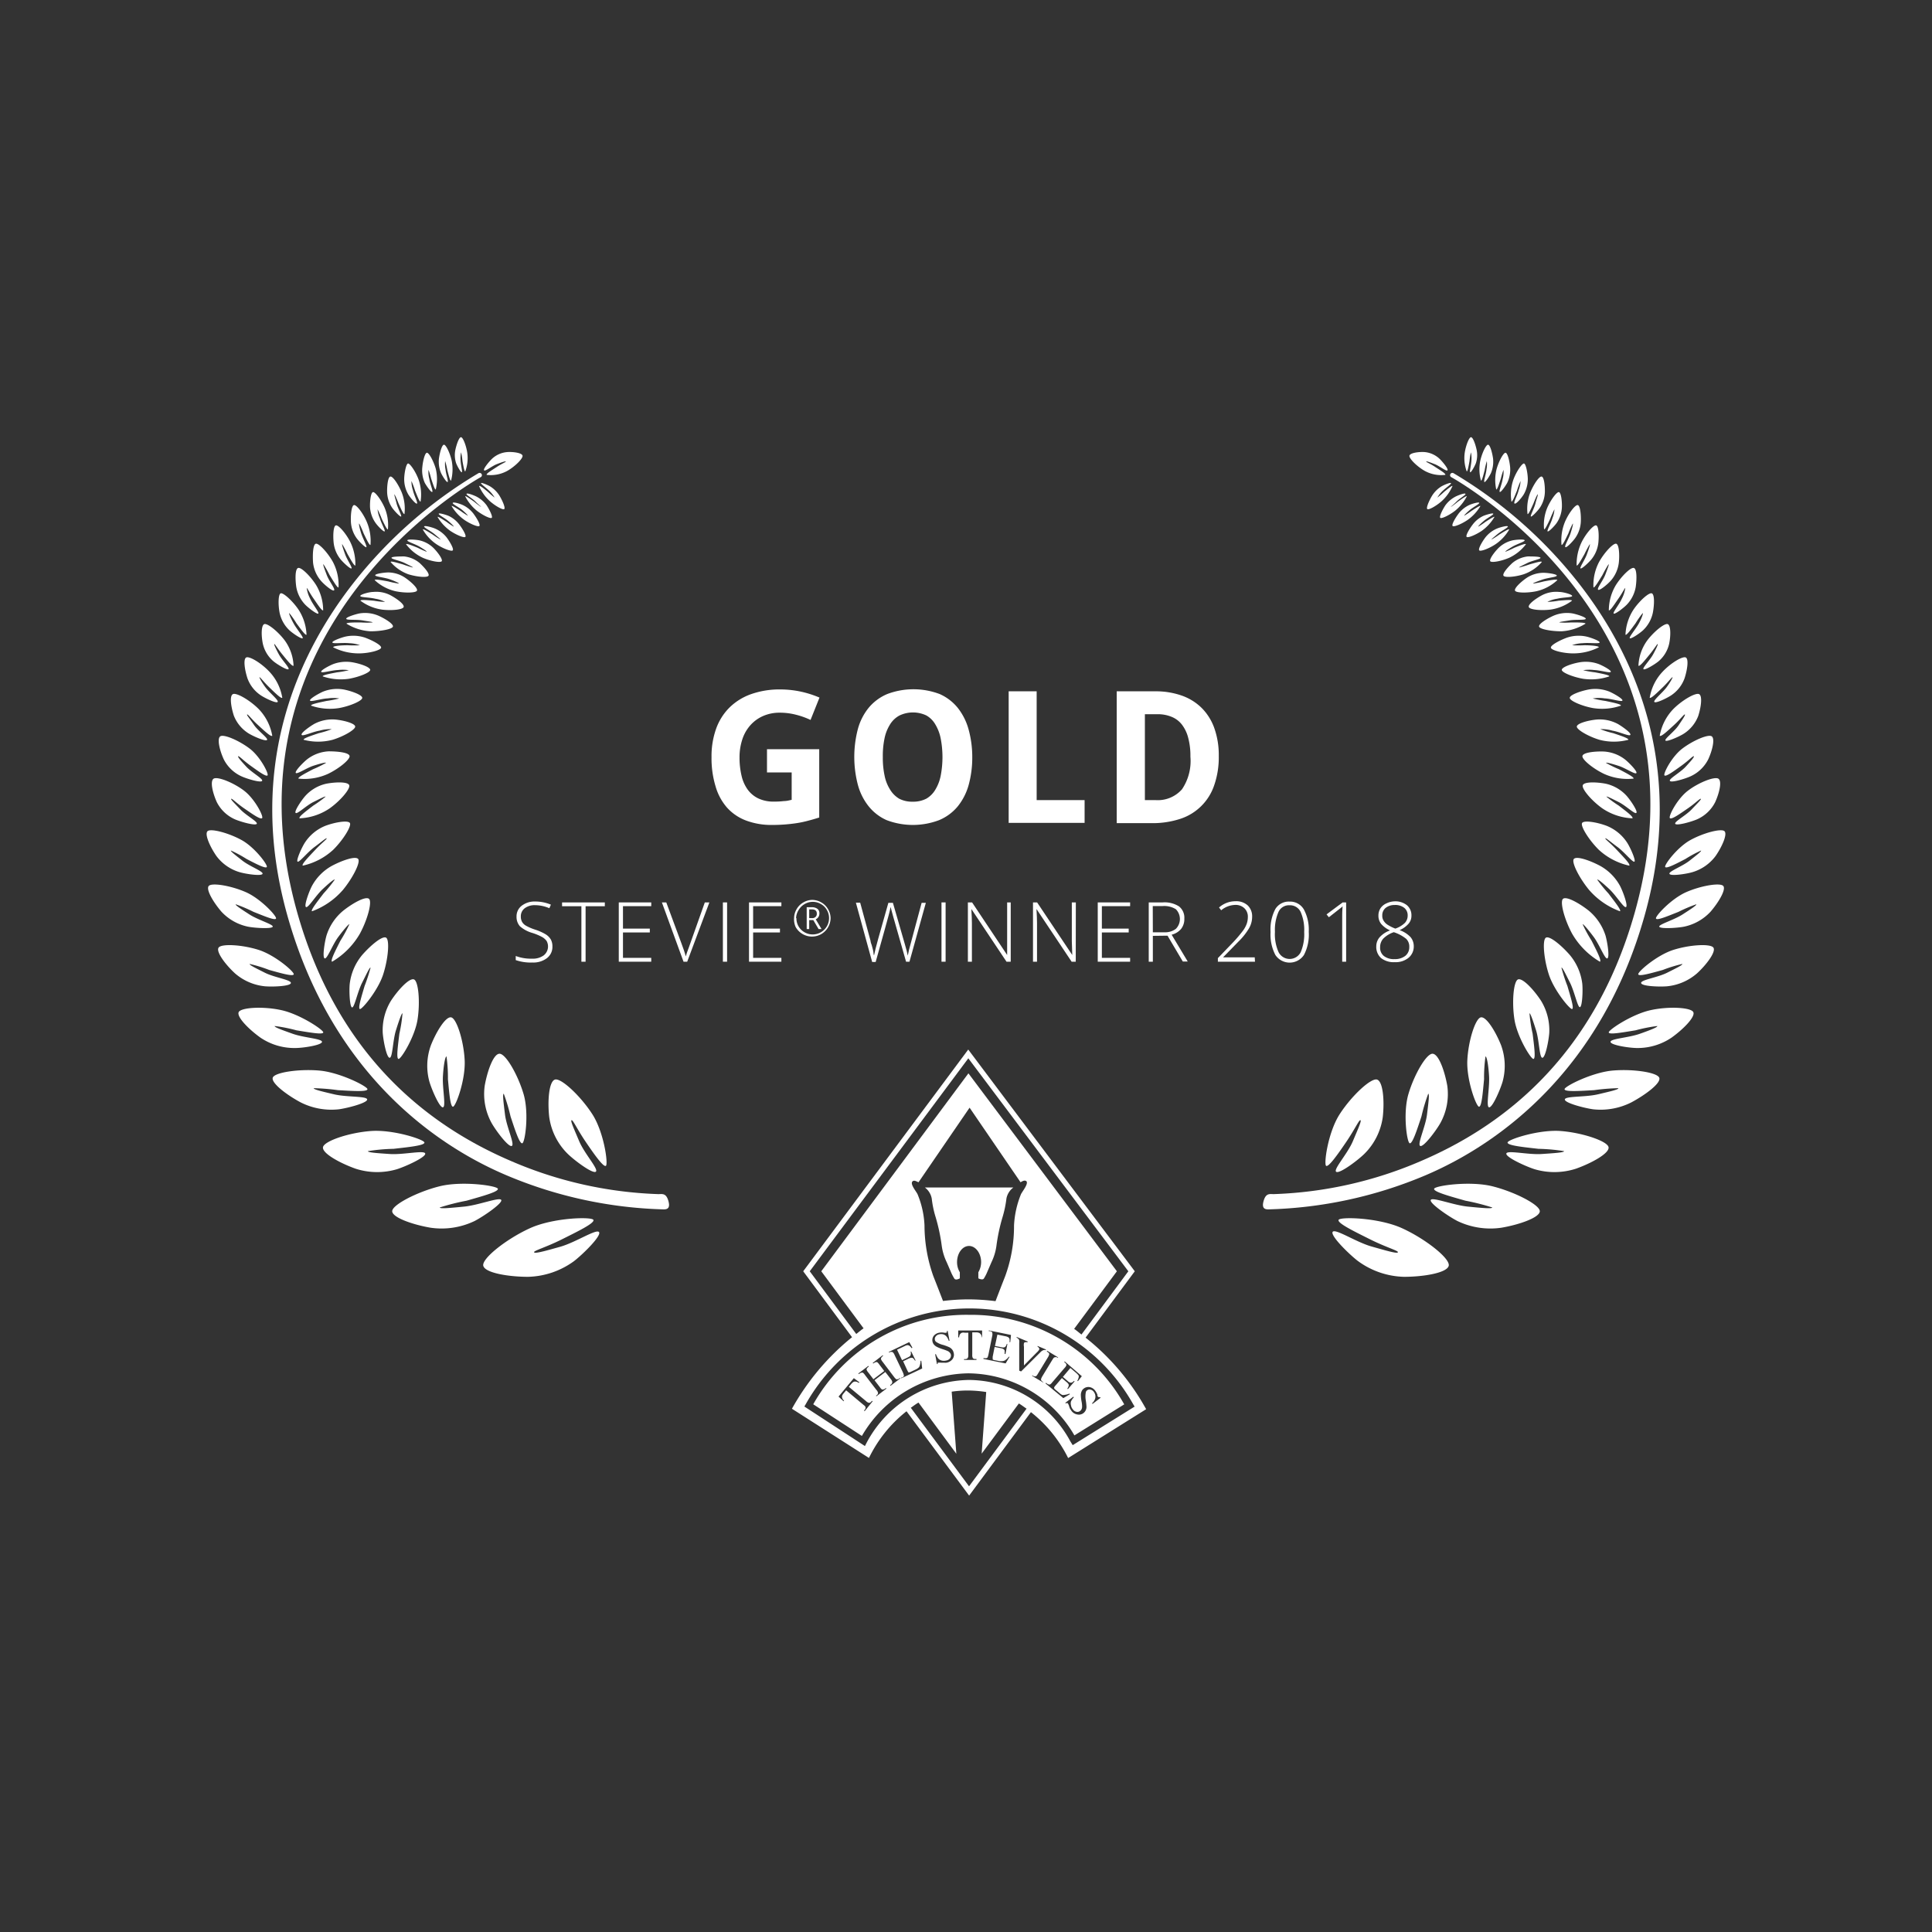 <?xml version="1.0" encoding="UTF-8"?> <svg xmlns="http://www.w3.org/2000/svg" id="stevie-winner-2018" viewBox="0 0 216 216"><rect x="0" y="0" width="216" height="216" fill="#333333" stroke="none"/><defs><style> .cls-1 { fill: #fff; } </style></defs><g><g><path class="cls-1" d="M85.75,83.76h5.84V91.4c-.39.12-.78.24-1.18.34a11.1,11.1,0,0,1-1.23.27c-.43.07-.87.12-1.34.16s-1,.06-1.49.06a8.07,8.07,0,0,1-2.93-.49,5.43,5.43,0,0,1-2.14-1.45A6.2,6.2,0,0,1,80,87.91a10.77,10.77,0,0,1-.45-3.27,9.1,9.1,0,0,1,.5-3.13,6.38,6.38,0,0,1,1.49-2.39,6.55,6.55,0,0,1,2.42-1.51,9.54,9.54,0,0,1,3.29-.53,11.12,11.12,0,0,1,2.31.25,11.58,11.58,0,0,1,2.06.66l-1,2.5A8.78,8.78,0,0,0,89,79.91a7.18,7.18,0,0,0-1.81-.23,4.56,4.56,0,0,0-1.85.36,4.1,4.1,0,0,0-1.41,1A4.41,4.41,0,0,0,83,82.64a6.36,6.36,0,0,0-.32,2.06,8.72,8.72,0,0,0,.22,2,4.27,4.27,0,0,0,.68,1.56,3.17,3.17,0,0,0,1.19,1,3.93,3.93,0,0,0,1.75.36,9,9,0,0,0,1.13-.06c.3,0,.59-.08.86-.14V86.36H85.75Z"></path><path class="cls-1" d="M108.7,84.64a11.6,11.6,0,0,1-.4,3.11,6.64,6.64,0,0,1-1.22,2.4A5.4,5.4,0,0,1,105,91.69a8.27,8.27,0,0,1-5.88,0,5.37,5.37,0,0,1-2-1.54,6.59,6.59,0,0,1-1.21-2.41,12.33,12.33,0,0,1,0-6.23,6.45,6.45,0,0,1,1.21-2.38,5.46,5.46,0,0,1,2.06-1.53,8.3,8.3,0,0,1,5.89,0,5.42,5.42,0,0,1,2,1.53,6.74,6.74,0,0,1,1.21,2.39A11.57,11.57,0,0,1,108.7,84.64Zm-10,0a9.51,9.51,0,0,0,.2,2.09,4.59,4.59,0,0,0,.62,1.56,3,3,0,0,0,1,1,3.12,3.12,0,0,0,1.51.34,3.21,3.21,0,0,0,1.54-.34,2.82,2.82,0,0,0,1-1,4.79,4.79,0,0,0,.6-1.56,11,11,0,0,0,0-4.17,4.85,4.85,0,0,0-.6-1.57,2.71,2.71,0,0,0-1-1,3.5,3.5,0,0,0-3,0,2.76,2.76,0,0,0-1.06,1,4.65,4.65,0,0,0-.62,1.57A9.48,9.48,0,0,0,98.7,84.64Z"></path><path class="cls-1" d="M112.77,92V77.29h3.13V89.45h5.36V92Z"></path><path class="cls-1" d="M136.26,84.52a9.52,9.52,0,0,1-.51,3.27,5.93,5.93,0,0,1-3.83,3.77,10,10,0,0,1-3.18.47h-3.89V77.29h4.32a8.7,8.7,0,0,1,2.93.47,6,6,0,0,1,2.23,1.37,6.07,6.07,0,0,1,1.43,2.27A9,9,0,0,1,136.26,84.52Zm-3.17.08a7.8,7.8,0,0,0-.25-2.12,4.08,4.08,0,0,0-.71-1.48,2.77,2.77,0,0,0-1.15-.86,4,4,0,0,0-1.56-.29H128v9.6h1.15a3.6,3.6,0,0,0,3-1.21A5.65,5.65,0,0,0,133.09,84.6Z"></path><path class="cls-1" d="M61.76,105.81a1.57,1.57,0,0,1-.61,1.31,2.5,2.5,0,0,1-1.62.49,5.1,5.1,0,0,1-1.87-.27v-.46a4.79,4.79,0,0,0,1.83.3,2.05,2.05,0,0,0,1.3-.37,1.27,1.27,0,0,0,.32-1.61,1.58,1.58,0,0,0-.52-.45,6.38,6.38,0,0,0-1.05-.44,3.6,3.6,0,0,1-1.41-.75,1.57,1.57,0,0,1-.38-1.09,1.48,1.48,0,0,1,.58-1.21,2.34,2.34,0,0,1,1.5-.47,4.53,4.53,0,0,1,1.76.35l-.17.4a4.09,4.09,0,0,0-1.58-.34,1.83,1.83,0,0,0-1.17.34,1.11,1.11,0,0,0-.44.92,1.22,1.22,0,0,0,.14.61,1.16,1.16,0,0,0,.43.42,5.44,5.44,0,0,0,1.05.45,5.69,5.69,0,0,1,1.16.52,1.72,1.72,0,0,1,.57.57A1.58,1.58,0,0,1,61.76,105.81Z"></path><path class="cls-1" d="M65.47,107.52H65v-6.2H62.84v-.43h4.78v.43H65.47Z"></path><path class="cls-1" d="M72.81,107.52H69.18v-6.63h3.63v.42H69.65v2.51h3v.43h-3v2.84h3.16Z"></path><path class="cls-1" d="M78.8,100.89h.51l-2.48,6.63h-.41L74,100.89h.49l1.67,4.51q.38,1,.51,1.53c.06-.22.18-.58.36-1.05Z"></path><path class="cls-1" d="M80.82,107.52v-6.63h.47v6.63Z"></path><path class="cls-1" d="M87.36,107.52H83.74v-6.63h3.62v.42H84.2v2.51h3v.43h-3v2.84h3.16Z"></path><path class="cls-1" d="M88.78,102.65a2,2,0,0,1,.28-1,2,2,0,0,1,.76-.76,2,2,0,0,1,1-.28,2.07,2.07,0,0,1,1,.28,2,2,0,0,1,.76.76,2,2,0,0,1,.28,1,2.06,2.06,0,0,1-.27,1,2.13,2.13,0,0,1-.75.77,2.1,2.1,0,0,1-1.07.29,2.1,2.1,0,0,1-1.81-1.06A2.06,2.06,0,0,1,88.78,102.65Zm.26,0a1.78,1.78,0,0,0,.91,1.58,1.83,1.83,0,0,0,2.74-1.58,1.78,1.78,0,0,0-.24-.9,1.7,1.7,0,0,0-.66-.67,1.79,1.79,0,0,0-1.84,0,1.87,1.87,0,0,0-.67.67A1.85,1.85,0,0,0,89,102.65Zm2.57-.52a.71.71,0,0,1-.11.39.7.7,0,0,1-.3.26l.65,1.09h-.33l-.59-1h-.46v1h-.28v-2.44h.58a1,1,0,0,1,.62.18A.61.61,0,0,1,91.61,102.13Zm-1.14.52h.31a.53.53,0,0,0,.39-.13.45.45,0,0,0,.15-.37c0-.32-.18-.48-.55-.48h-.3Z"></path><path class="cls-1" d="M101.68,107.52h-.38l-1.46-5.12c-.12-.42-.21-.76-.27-1q-.07.39-.21.9c-.09.35-.57,2.09-1.46,5.25h-.39l-1.82-6.63h.48l1.16,4.27c0,.17.09.33.13.48s.07.28.11.41.06.25.08.37,0,.24.07.36c.08-.41.23-1,.47-1.87l1.13-4h.51l1.33,4.61q.24.81.33,1.29.06-.33.15-.69c.07-.25.53-2,1.4-5.21h.47Z"></path><path class="cls-1" d="M105.26,107.52v-6.63h.46v6.63Z"></path><path class="cls-1" d="M113,107.52h-.47l-3.93-5.89h0q.06,1.05.06,1.59v4.3h-.45v-6.63h.47l3.92,5.88h0c0-.55,0-1.07,0-1.56v-4.32H113Z"></path><path class="cls-1" d="M120.27,107.52h-.46l-3.93-5.89h0q.06,1.05.06,1.59v4.3h-.45v-6.63h.46l3.93,5.88h0c0-.55-.05-1.07-.05-1.56v-4.32h.45Z"></path><path class="cls-1" d="M126.35,107.52h-3.62v-6.63h3.62v.42h-3.16v2.51h3v.43h-3v2.84h3.16Z"></path><path class="cls-1" d="M128.89,104.63v2.89h-.46v-6.63H130a3,3,0,0,1,1.82.45,1.61,1.61,0,0,1,.59,1.37,1.77,1.77,0,0,1-.35,1.13,2,2,0,0,1-1.07.66l1.8,3h-.55l-1.71-2.89Zm0-.4h1.27a2,2,0,0,0,1.3-.38,1.56,1.56,0,0,0,0-2.2,2.46,2.46,0,0,0-1.48-.35h-1.1Z"></path><path class="cls-1" d="M140.31,107.52h-4.15v-.4l1.77-1.84a15.27,15.27,0,0,0,1-1.18,3.11,3.11,0,0,0,.44-.78,2.29,2.29,0,0,0,.14-.78,1.28,1.28,0,0,0-.39-1,1.4,1.4,0,0,0-1-.37,2.55,2.55,0,0,0-1.59.6l-.24-.31a2.75,2.75,0,0,1,1.84-.7,1.9,1.9,0,0,1,1.36.46,1.68,1.68,0,0,1,.5,1.28,2.55,2.55,0,0,1-.34,1.27,7.23,7.23,0,0,1-1.21,1.52l-1.7,1.74v0h3.54Z"></path><path class="cls-1" d="M146.32,104.18a4.88,4.88,0,0,1-.54,2.59,1.92,1.92,0,0,1-3.19,0,4.94,4.94,0,0,1-.54-2.57,4.89,4.89,0,0,1,.53-2.56,1.75,1.75,0,0,1,1.59-.84,1.78,1.78,0,0,1,1.6.87A4.8,4.8,0,0,1,146.32,104.18Zm-3.78,0a4.9,4.9,0,0,0,.41,2.28,1.39,1.39,0,0,0,2.47,0,5.12,5.12,0,0,0,.39-2.26,5,5,0,0,0-.39-2.23,1.31,1.31,0,0,0-1.25-.76,1.28,1.28,0,0,0-1.24.76A5,5,0,0,0,142.54,104.18Z"></path><path class="cls-1" d="M150.5,107.52h-.44v-4.83c0-.44,0-.9.05-1.37a.86.86,0,0,1-.14.13l-1.4,1.1-.26-.32,1.8-1.34h.39Z"></path><path class="cls-1" d="M155.93,100.77a2.09,2.09,0,0,1,1.36.43,1.46,1.46,0,0,1,.51,1.17,1.34,1.34,0,0,1-.32.9,2.8,2.8,0,0,1-1,.72,3.13,3.13,0,0,1,1.22.78,1.57,1.57,0,0,1,.36,1,1.63,1.63,0,0,1-.58,1.31,2.26,2.26,0,0,1-1.54.49,2.28,2.28,0,0,1-1.54-.46,1.68,1.68,0,0,1-.53-1.33,1.54,1.54,0,0,1,.38-1,2.89,2.89,0,0,1,1.16-.76,2.87,2.87,0,0,1-1-.73,1.45,1.45,0,0,1-.3-.92,1.48,1.48,0,0,1,.24-.84A1.55,1.55,0,0,1,155,101,2.29,2.29,0,0,1,155.93,100.77Zm-1.63,5.12a1.17,1.17,0,0,0,.43,1,1.8,1.8,0,0,0,1.18.34,1.87,1.87,0,0,0,1.2-.36,1.23,1.23,0,0,0,.45-1,1.21,1.21,0,0,0-.35-.91,4.37,4.37,0,0,0-1.38-.74,3,3,0,0,0-1.18.72A1.4,1.4,0,0,0,154.3,105.89Zm1.62-4.71a1.59,1.59,0,0,0-1,.32,1.06,1.06,0,0,0-.38.86,1,1,0,0,0,.14.56,1.41,1.41,0,0,0,.41.44,4.93,4.93,0,0,0,.91.46,2.93,2.93,0,0,0,1.06-.63,1.2,1.2,0,0,0,.32-.83,1.07,1.07,0,0,0-.38-.86A1.62,1.62,0,0,0,155.92,101.18Z"></path></g><g><path class="cls-1" d="M141.81,135.21c-.37,0-.8-.08-.52-1s.77-.67,1.22-.71a45.22,45.22,0,0,0,16.25-3.65c8.38-3.57,19.23-10.94,24-27.8,9.11-32.27-20.2-48.53-20.5-48.7a.25.25,0,0,1-.11-.34.26.26,0,0,1,.35-.11,50.51,50.51,0,0,1,14,12.3c5.87,7.5,12.17,20.16,7.35,37.23s-16.05,25.4-24.55,29A48.29,48.29,0,0,1,141.81,135.21Z"></path><path class="cls-1" d="M156.29,140c.06-.17-1.33-.55-3.09-1.43s-3.73-1.83-3.54-2.19,4.47-.26,7.1.94,5.39,3.39,5.21,4.19-2.81,1.24-5,1.24a9.08,9.08,0,0,1-5.17-1.78c-1-.77-3.07-2.81-2.81-3.24s2.61,1.14,4.35,1.63S156.22,140.19,156.29,140Z"></path><path class="cls-1" d="M166.84,135a24.87,24.87,0,0,0-3-.76c-1.71-.49-3.62-1-3.5-1.34s4-.9,6.52-.27,5.33,2.09,5.29,2.8-2.34,1.5-4.29,1.83a8.52,8.52,0,0,1-4.9-.74c-1-.51-3.17-2-3-2.36s2.52.58,4.15.74S166.81,135.16,166.84,135Z"></path><path class="cls-1" d="M174.87,128.7a20.75,20.75,0,0,0-2.87-.26c-1.66-.19-3.5-.37-3.45-.71s3.51-1.47,5.95-1.28,5.25,1.14,5.34,1.82-1.9,1.77-3.64,2.39a7.83,7.83,0,0,1-4.63.06c-1-.32-3.24-1.34-3.16-1.75s2.42.15,3.94.05S174.87,128.85,174.87,128.7Z"></path><path class="cls-1" d="M180.93,121.66a24.11,24.11,0,0,0-2.71.22c-1.57.09-3.31.21-3.3-.11s3.08-1.88,5.38-2.08,5,.21,5.21.81-1.55,1.9-3.09,2.73a7.62,7.62,0,0,1-4.31.79c-1-.14-3.19-.71-3.16-1.1s2.27-.24,3.68-.57S181,121.8,180.93,121.66Z"></path><path class="cls-1" d="M185.29,114.71a17.44,17.44,0,0,0-2.43.48c-1.42.23-3,.52-3,.23s2.56-2,4.62-2.47,4.62-.32,4.84.22-1.15,1.92-2.44,2.84a6.77,6.77,0,0,1-3.82,1.16c-.93,0-3-.33-3-.69s2-.45,3.27-.9S185.33,114.84,185.29,114.71Z"></path><path class="cls-1" d="M188.09,107.77a15.6,15.6,0,0,0-2.18.67c-1.27.35-2.67.76-2.75.49s2.07-2.14,3.92-2.73,4.21-.72,4.49-.24-.79,1.9-1.85,2.87a6,6,0,0,1-3.36,1.44c-.85.07-2.81,0-2.88-.36s1.81-.61,2.89-1.15S188.14,107.88,188.09,107.77Z"></path><path class="cls-1" d="M189.65,101.1a16.27,16.27,0,0,0-2,.85c-1.15.45-2.41,1-2.51.74s1.71-2.21,3.36-2.94,3.85-1.1,4.17-.69-.55,1.85-1.43,2.87a5.6,5.6,0,0,1-3,1.68c-.79.15-2.62.25-2.73,0s1.63-.75,2.58-1.36S189.71,101.2,189.65,101.1Z"></path><path class="cls-1" d="M190.18,95.09a14,14,0,0,0-1.74.94c-1,.52-2.14,1.12-2.27.9s1.34-2.19,2.8-3,3.48-1.34,3.83-1-.29,1.76-1,2.78a5,5,0,0,1-2.59,1.8c-.72.21-2.43.46-2.56.19s1.43-.83,2.25-1.48S190.24,95.18,190.18,95.09Z"></path><path class="cls-1" d="M190.15,89.31c-.08-.07-.59.48-1.45,1.07s-1.8,1.27-2,1.09.8-2.14,2-3.06,3-1.63,3.42-1.35.1,1.61-.36,2.62a4.14,4.14,0,0,1-2.07,1.94c-.64.27-2.21.71-2.39.49s1.18-.93,1.82-1.61S190.23,89.38,190.15,89.31Z"></path><path class="cls-1" d="M189.37,84.55c-.08-.07-.57.47-1.39,1.06s-1.73,1.26-1.89,1.08.8-2.09,2-3,2.89-1.63,3.28-1.37.07,1.58-.38,2.56a4.14,4.14,0,0,1-2,1.92c-.62.28-2.12.73-2.29.51s1.14-.92,1.76-1.59S189.45,84.62,189.37,84.55Z"></path><path class="cls-1" d="M188.37,79.88c-.08-.06-.48.51-1.18,1.15s-1.47,1.38-1.63,1.23a5.73,5.73,0,0,1,1.53-3c1-1,2.5-1.86,2.88-1.65s.21,1.47-.11,2.45a4.1,4.1,0,0,1-1.66,2c-.54.33-1.87.91-2,.73s1-1,1.46-1.69S188.45,79.94,188.37,79.88Z"></path><path class="cls-1" d="M187,75.72c-.07-.06-.44.48-1.08,1.1s-1.35,1.32-1.48,1.19a5.55,5.55,0,0,1,1.42-2.89c.93-1,2.28-1.8,2.62-1.61s.16,1.39-.14,2.31a3.87,3.87,0,0,1-1.53,1.94c-.49.32-1.7.9-1.85.72s.88-1,1.34-1.61S187,75.77,187,75.72Z"></path><path class="cls-1" d="M185.33,72c-.07,0-.35.5-.89,1.16s-1.11,1.38-1.26,1.27a5.17,5.17,0,0,1,1-2.85c.76-1,1.94-1.94,2.28-1.8s.34,1.27.16,2.16a3.61,3.61,0,0,1-1.2,2c-.43.35-1.5,1-1.67.88s.71-1,1.07-1.66S185.4,72,185.33,72Z"></path><path class="cls-1" d="M183.66,68.54a10,10,0,0,0-.8,1.14c-.48.65-1,1.38-1.13,1.28a5.54,5.54,0,0,1,.9-2.81c.68-1,1.74-1.94,2.05-1.81s.28,1.23.12,2.11a3.76,3.76,0,0,1-1.09,2c-.38.36-1.34,1-1.49.91s.64-1,1-1.65S183.72,68.57,183.66,68.54Z"></path><path class="cls-1" d="M181.71,65.74c-.07,0-.3.51-.76,1.17s-.94,1.42-1.08,1.32a5.51,5.51,0,0,1,.8-2.84c.64-1,1.66-2,2-1.89s.33,1.22.21,2.1a3.8,3.8,0,0,1-1,2c-.36.37-1.3,1.09-1.46,1s.61-1,.91-1.68A3.69,3.69,0,0,0,181.71,65.74Z"></path><path class="cls-1" d="M179.84,63.08a13,13,0,0,0-.69,1.22c-.43.69-.88,1.46-1,1.37a5.52,5.52,0,0,1,.65-2.88c.6-1.06,1.57-2.08,1.89-2s.39,1.2.3,2.09a3.73,3.73,0,0,1-.91,2.05c-.35.39-1.25,1.15-1.41,1s.55-1,.82-1.72S179.91,63.12,179.84,63.08Z"></path><path class="cls-1" d="M177.74,60.84a12.69,12.69,0,0,0-.6,1.12c-.36.63-.75,1.34-.87,1.26a5.63,5.63,0,0,1,.58-2.65c.51-1,1.34-1.92,1.61-1.83s.32,1.1.24,1.92a3.57,3.57,0,0,1-.79,1.89c-.3.36-1.06,1.07-1.2,1s.48-.95.71-1.59S177.8,60.87,177.74,60.84Z"></path><path class="cls-1" d="M175.84,58.53a10,10,0,0,0-.5,1.12c-.31.63-.64,1.34-.76,1.27a5.46,5.46,0,0,1,.39-2.59c.43-1,1.17-1.93,1.43-1.86s.37,1,.34,1.83a3.45,3.45,0,0,1-.64,1.87c-.26.36-.95,1.1-1.09,1s.41-1,.59-1.58S175.9,58.56,175.84,58.53Z"></path><path class="cls-1" d="M173.79,56.94a10.48,10.48,0,0,0-.47,1.05c-.28.59-.59,1.25-.69,1.18a5,5,0,0,1,.36-2.41c.4-.91,1.08-1.81,1.31-1.74s.35,1,.32,1.71a3.39,3.39,0,0,1-.59,1.75c-.24.34-.88,1-1,.93s.37-.89.53-1.47A3.23,3.23,0,0,0,173.79,56.94Z"></path><path class="cls-1" d="M171.89,55.27a9.57,9.57,0,0,0-.44,1c-.27.6-.56,1.27-.67,1.2a5,5,0,0,1,.31-2.42c.38-.91,1-1.83,1.27-1.77s.37,1,.36,1.7a3.34,3.34,0,0,1-.55,1.77c-.23.34-.85,1-1,1s.35-.89.5-1.49S172,55.29,171.89,55.27Z"></path><path class="cls-1" d="M170,53.78a8.32,8.32,0,0,0-.4,1.07c-.25.61-.51,1.29-.62,1.23a5.1,5.1,0,0,1,.21-2.43c.33-.93,1-1.88,1.2-1.83s.4,1,.42,1.69a3.39,3.39,0,0,1-.47,1.79c-.22.35-.81,1.07-1,1s.32-.91.45-1.51A3.18,3.18,0,0,0,170,53.78Z"></path><path class="cls-1" d="M168.09,52.53a10.06,10.06,0,0,0-.3,1c-.2.59-.4,1.25-.51,1.19a5,5,0,0,1,.05-2.31c.26-.9.78-1.83,1-1.79s.43.87.5,1.57A3.38,3.38,0,0,1,168.5,54c-.19.34-.69,1.06-.82,1s.24-.88.32-1.45A2.87,2.87,0,0,0,168.09,52.53Z"></path><path class="cls-1" d="M166.23,51.55a8,8,0,0,0-.24,1c-.15.58-.31,1.23-.42,1.18a4.79,4.79,0,0,1-.07-2.23c.2-.88.65-1.8.87-1.78s.45.83.55,1.5a3.26,3.26,0,0,1-.23,1.67c-.16.34-.61,1.05-.73,1s.18-.85.23-1.41A3.06,3.06,0,0,0,166.23,51.55Z"></path><path class="cls-1" d="M164.45,50.57a7.78,7.78,0,0,0-.16,1c-.1.55-.21,1.17-.31,1.13a4.31,4.31,0,0,1-.22-2.09c.13-.84.49-1.73.7-1.73s.48.74.62,1.37A2.9,2.9,0,0,1,165,51.8c-.13.33-.5,1-.62,1s.11-.82.13-1.35A3,3,0,0,0,164.45,50.57Z"></path><path class="cls-1" d="M159.45,51.6c0,.07.44.23,1,.6s1.21.75,1.14.89a3.83,3.83,0,0,1-2.35-.47c-.87-.51-1.73-1.38-1.66-1.68s1-.44,1.68-.4a2.81,2.81,0,0,1,1.69.76c.32.31,1,1.12.88,1.28s-.86-.47-1.43-.69S159.48,51.54,159.45,51.6Z"></path><path class="cls-1" d="M152.1,125.24c-.15-.07-.62,1-1.57,2.4s-2,2.89-2.27,2.7.2-3.72,1.51-5.76,3.51-4.1,4.19-3.88.84,2.45.63,4.23a7.16,7.16,0,0,1-2.06,4.08c-.78.76-2.78,2.25-3.14,2s1.26-2,1.86-3.42S152.24,125.31,152.1,125.24Z"></path><path class="cls-1" d="M159.68,122.28a20.08,20.08,0,0,0-.76,2.54c-.48,1.45-1,3.07-1.31,3s-.78-3.34-.15-5.49,2-4.54,2.7-4.52,1.37,2,1.65,3.59a6.71,6.71,0,0,1-.77,4.15c-.49.87-1.87,2.71-2.25,2.57s.58-2.13.75-3.51S159.83,122.31,159.68,122.28Z"></path><path class="cls-1" d="M166.08,118.11a17.4,17.4,0,0,0-.16,2.55c-.14,1.47-.26,3.1-.57,3.07s-1.41-3-1.3-5.2.91-4.69,1.52-4.79,1.65,1.6,2.25,3.11a6.69,6.69,0,0,1,.17,4.09c-.27.91-1.14,2.92-1.51,2.86s.08-2.14,0-3.48S166.22,118.11,166.08,118.11Z"></path><path class="cls-1" d="M171,113.29a16.16,16.16,0,0,0,.35,2.28c.16,1.33.37,2.8.09,2.82s-1.81-2.45-2.12-4.39-.11-4.31.4-4.5,1.75,1.14,2.56,2.37a6.3,6.3,0,0,1,.93,3.6c-.06.86-.43,2.78-.77,2.79s-.34-1.9-.71-3.08S171.09,113.26,171,113.29Z"></path><path class="cls-1" d="M174.57,108.18a19.25,19.25,0,0,0,.67,2.06c.35,1.2.77,2.52.52,2.57s-2-2.07-2.58-3.81-.77-3.94-.34-4.17,1.74.88,2.66,1.93a6.17,6.17,0,0,1,1.4,3.21c.08.79,0,2.58-.26,2.63s-.6-1.72-1.12-2.75S174.68,108.14,174.57,108.18Z"></path><path class="cls-1" d="M176.94,103.33a15.64,15.64,0,0,0,1,1.84c.54,1.07,1.16,2.26.93,2.35a8.68,8.68,0,0,1-3.11-3.14c-.86-1.59-1.4-3.61-1-3.9s1.81.5,2.86,1.33a6,6,0,0,1,1.88,2.79c.21.74.48,2.45.2,2.55s-.86-1.52-1.53-2.41S177,103.28,176.94,103.33Z"></path><path class="cls-1" d="M178.57,98.34a15.22,15.22,0,0,0,1.25,1.54c.69.91,1.49,1.91,1.29,2a8.44,8.44,0,0,1-3.47-2.41c-1.09-1.33-2-3.12-1.67-3.45s1.79.18,2.92.78a5.63,5.63,0,0,1,2.25,2.28c.33.65.89,2.19.65,2.33s-1.08-1.27-1.86-2S178.64,98.27,178.57,98.34Z"></path><path class="cls-1" d="M179.48,93.73c-.06.07.57.53,1.29,1.3s1.55,1.61,1.38,1.75A7.36,7.36,0,0,1,178.74,95c-1.12-1.11-2.09-2.69-1.85-3s1.65-.08,2.74.33a4.93,4.93,0,0,1,2.28,1.87c.37.57,1,2,.82,2.13s-1.11-1.06-1.9-1.64S179.54,93.66,179.48,93.73Z"></path><path class="cls-1" d="M179.6,89.07a14.09,14.09,0,0,0,1.38,1c.78.6,1.66,1.25,1.53,1.42a6.49,6.49,0,0,1-3.39-1.13c-1.2-.86-2.32-2.19-2.16-2.58s1.5-.36,2.56-.16A4.46,4.46,0,0,1,181.88,89c.42.48,1.24,1.69,1.07,1.88s-1.17-.81-2-1.22S179.65,89,179.6,89.07Z"></path><path class="cls-1" d="M179.55,85.29A12.57,12.57,0,0,0,181,86c.81.43,1.72.89,1.63,1.05a6.34,6.34,0,0,1-3.32-.54c-1.24-.6-2.48-1.62-2.39-2s1.34-.52,2.36-.49a4.29,4.29,0,0,1,2.4.89c.46.37,1.4,1.33,1.27,1.52s-1.21-.56-2-.81S179.58,85.21,179.55,85.29Z"></path><path class="cls-1" d="M178.91,81.52a10.29,10.29,0,0,0,1.45.45c.83.28,1.76.58,1.69.74a6.36,6.36,0,0,1-3.23,0c-1.26-.38-2.57-1.15-2.53-1.49s1.2-.67,2.17-.77a4.31,4.31,0,0,1,2.4.48c.49.28,1.51,1,1.42,1.22s-1.23-.34-2-.46A4.31,4.31,0,0,0,178.91,81.52Z"></path><path class="cls-1" d="M178.07,78.09a13.71,13.71,0,0,0,1.44.28c.83.18,1.76.36,1.71.52a6.41,6.41,0,0,1-3.14.27c-1.26-.23-2.59-.82-2.58-1.14s1.11-.73,2.05-.92a4.24,4.24,0,0,1,2.37.22c.49.21,1.54.81,1.47,1s-1.22-.21-2-.24A4,4,0,0,0,178.07,78.09Z"></path><path class="cls-1" d="M177,74.93a10.73,10.73,0,0,0,1.34.24c.77.15,1.63.31,1.58.45a6.29,6.29,0,0,1-2.92.27c-1.16-.2-2.4-.71-2.39-1s1-.66,1.91-.83a4.17,4.17,0,0,1,2.21.18c.46.18,1.43.7,1.36.87s-1.14-.17-1.87-.2A4.41,4.41,0,0,0,177,74.93Z"></path><path class="cls-1" d="M175.76,72.14a13.53,13.53,0,0,0,1.36,0c.79,0,1.66.08,1.63.23a6.33,6.33,0,0,1-2.85.68c-1.18,0-2.48-.36-2.51-.64s.94-.8,1.77-1.11a4.11,4.11,0,0,1,2.21-.13c.48.11,1.52.49,1.47.66s-1.15,0-1.88.08A3.7,3.7,0,0,0,175.76,72.14Z"></path><path class="cls-1" d="M174.34,69.59a9,9,0,0,0,1.32,0c.76,0,1.61,0,1.6.14a5.73,5.73,0,0,1-2.69.85c-1.15,0-2.44-.24-2.5-.53s.83-.86,1.61-1.21a3.81,3.81,0,0,1,2.12-.26c.47.09,1.52.42,1.49.6s-1.11.06-1.81.18S174.34,69.52,174.34,69.59Z"></path><path class="cls-1" d="M173,67.29a7.54,7.54,0,0,0,1.24-.13c.71-.06,1.51-.14,1.51,0a5.27,5.27,0,0,1-2.45,1c-1.07.12-2.3,0-2.38-.3s.7-.88,1.4-1.27a3.44,3.44,0,0,1,2-.41c.45,0,1.46.28,1.45.45s-1,.14-1.68.31A3.41,3.41,0,0,0,173,67.29Z"></path><path class="cls-1" d="M171.4,65.25a11.3,11.3,0,0,0,1.21-.25c.71-.13,1.49-.28,1.5-.14a5.07,5.07,0,0,1-2.34,1.24c-1.05.22-2.29.19-2.39-.07s.61-.94,1.27-1.4a3.44,3.44,0,0,1,1.91-.59c.46,0,1.48.14,1.49.31s-1,.23-1.64.46S171.38,65.19,171.4,65.25Z"></path><path class="cls-1" d="M169.84,63.45A11.24,11.24,0,0,0,171,63.1c.64-.18,1.36-.4,1.38-.27a4.7,4.7,0,0,1-2.05,1.38c-.95.3-2.11.39-2.24.15s.47-.93,1-1.42a3.26,3.26,0,0,1,1.72-.73c.43,0,1.39,0,1.42.15s-.93.31-1.48.59S169.82,63.39,169.84,63.45Z"></path><path class="cls-1" d="M168.3,61.69a10.22,10.22,0,0,0,1-.45c.6-.24,1.27-.51,1.3-.39a5,5,0,0,1-1.87,1.51c-.89.39-2,.58-2.12.38s.4-.94.91-1.46a3.28,3.28,0,0,1,1.6-.87c.4-.08,1.31-.15,1.34,0s-.85.4-1.37.71S168.28,61.63,168.3,61.69Z"></path><path class="cls-1" d="M166.75,60.32a7.91,7.91,0,0,0,.88-.56c.5-.31,1.07-.67,1.1-.56a5,5,0,0,1-1.52,1.64c-.75.5-1.7.85-1.83.69s.28-.9.69-1.45a3.3,3.3,0,0,1,1.33-1c.34-.14,1.14-.35,1.18-.22s-.72.49-1.15.85S166.73,60.28,166.75,60.32Z"></path><path class="cls-1" d="M165.27,58.88a7.71,7.71,0,0,0,.81-.54c.47-.3,1-.64,1-.54a5.06,5.06,0,0,1-1.42,1.55c-.7.47-1.57.82-1.69.67s.27-.83.66-1.35a3.17,3.17,0,0,1,1.23-1c.32-.13,1.06-.35,1.09-.23s-.67.47-1.07.81S165.25,58.84,165.27,58.88Z"></path><path class="cls-1" d="M163.7,57.66a9.19,9.19,0,0,0,.81-.54c.47-.3,1-.64,1-.54a5,5,0,0,1-1.43,1.55c-.69.47-1.56.82-1.68.67s.27-.83.65-1.35a3.26,3.26,0,0,1,1.24-1c.32-.14,1.05-.35,1.09-.23s-.67.47-1.07.81S163.68,57.62,163.7,57.66Z"></path><path class="cls-1" d="M162.22,56.67a8.71,8.71,0,0,0,.77-.58c.46-.33,1-.7,1-.6a5,5,0,0,1-1.33,1.63c-.67.51-1.52.91-1.64.77s.22-.85.57-1.39a3.3,3.3,0,0,1,1.18-1c.31-.15,1-.41,1.07-.29s-.64.5-1,.87S162.2,56.63,162.22,56.67Z"></path><path class="cls-1" d="M160.7,55.63a8.59,8.59,0,0,0,.74-.63c.43-.35.91-.75.95-.66a4.94,4.94,0,0,1-1.23,1.71c-.63.55-1.46,1-1.59.86s.17-.86.49-1.41a3.22,3.22,0,0,1,1.11-1.13c.3-.17,1-.46,1.05-.35s-.61.54-1,.93A3.36,3.36,0,0,0,160.7,55.63Z"></path></g><g><path class="cls-1" d="M74.19,135.21c.37,0,.8-.08.52-1s-.77-.67-1.22-.71a45.22,45.22,0,0,1-16.25-3.65c-8.38-3.57-19.23-10.94-24-27.8-9.11-32.27,20.2-48.53,20.5-48.7a.25.25,0,0,0,.11-.34.26.26,0,0,0-.35-.11,50.51,50.51,0,0,0-14,12.3c-5.87,7.5-12.17,20.16-7.35,37.23s16,25.4,24.55,29A48.29,48.29,0,0,0,74.19,135.21Z"></path><path class="cls-1" d="M59.71,140c-.06-.17,1.33-.55,3.09-1.43s3.73-1.83,3.54-2.19-4.47-.26-7.1.94-5.39,3.39-5.21,4.19,2.81,1.24,5,1.24A9.08,9.08,0,0,0,64.17,141c1-.77,3.07-2.81,2.81-3.24s-2.61,1.14-4.35,1.63S59.78,140.19,59.71,140Z"></path><path class="cls-1" d="M49.16,135a24.87,24.87,0,0,1,3-.76c1.71-.49,3.62-1,3.5-1.34s-4-.9-6.52-.27-5.33,2.09-5.29,2.8,2.34,1.5,4.29,1.83a8.52,8.52,0,0,0,4.9-.74c1-.51,3.17-2,3-2.36s-2.52.58-4.15.74S49.19,135.16,49.16,135Z"></path><path class="cls-1" d="M41.13,128.7a20.75,20.75,0,0,1,2.87-.26c1.66-.19,3.5-.37,3.45-.71s-3.51-1.47-6-1.28-5.25,1.14-5.34,1.82,1.9,1.77,3.64,2.39a7.83,7.83,0,0,0,4.63.06c1-.32,3.24-1.34,3.16-1.75s-2.42.15-3.94.05S41.13,128.85,41.13,128.7Z"></path><path class="cls-1" d="M35.07,121.66a24.11,24.11,0,0,1,2.71.22c1.57.09,3.31.21,3.3-.11s-3.08-1.88-5.38-2.08-5.05.21-5.21.81,1.55,1.9,3.09,2.73a7.62,7.62,0,0,0,4.31.79c1-.14,3.19-.71,3.16-1.1s-2.27-.24-3.68-.57S35.05,121.8,35.07,121.66Z"></path><path class="cls-1" d="M30.71,114.71a17.44,17.44,0,0,1,2.43.48c1.42.23,3,.52,3,.23s-2.56-2-4.62-2.47-4.62-.32-4.84.22,1.15,1.92,2.44,2.84A6.77,6.77,0,0,0,33,117.17c.93,0,3-.33,3-.69s-2-.45-3.27-.9S30.67,114.84,30.71,114.71Z"></path><path class="cls-1" d="M27.91,107.77a15.6,15.6,0,0,1,2.18.67c1.27.35,2.67.76,2.75.49s-2.07-2.14-3.92-2.73-4.21-.72-4.49-.24.79,1.9,1.85,2.87a6,6,0,0,0,3.36,1.44c.85.07,2.81,0,2.88-.36s-1.81-.61-2.89-1.15S27.86,107.88,27.91,107.77Z"></path><path class="cls-1" d="M26.35,101.1a16.27,16.27,0,0,1,2,.85c1.15.45,2.41,1,2.51.74s-1.71-2.21-3.36-2.94-3.85-1.1-4.17-.69.55,1.85,1.43,2.87a5.6,5.6,0,0,0,3,1.68c.79.15,2.62.25,2.73,0s-1.63-.75-2.58-1.36S26.29,101.2,26.35,101.1Z"></path><path class="cls-1" d="M25.82,95.09a14,14,0,0,1,1.74.94c1,.52,2.14,1.12,2.27.9s-1.34-2.19-2.8-3-3.48-1.34-3.83-1,.29,1.76,1,2.78a5,5,0,0,0,2.59,1.8c.72.21,2.43.46,2.56.19s-1.43-.83-2.25-1.48S25.76,95.18,25.82,95.09Z"></path><path class="cls-1" d="M25.85,89.31c.08-.07.59.48,1.45,1.07s1.8,1.27,2,1.09-.8-2.14-2-3.06-3-1.63-3.42-1.35-.1,1.61.36,2.62a4.14,4.14,0,0,0,2.07,1.94c.64.27,2.21.71,2.39.49s-1.18-.93-1.82-1.61S25.77,89.38,25.85,89.31Z"></path><path class="cls-1" d="M26.63,84.55c.08-.07.57.47,1.39,1.06s1.73,1.26,1.89,1.08-.8-2.09-2-3-2.89-1.63-3.28-1.37-.07,1.58.38,2.56a4.14,4.14,0,0,0,2,1.92c.62.28,2.12.73,2.29.51s-1.14-.92-1.76-1.59S26.55,84.62,26.63,84.55Z"></path><path class="cls-1" d="M27.63,79.88c.08-.06.48.51,1.18,1.15s1.47,1.38,1.63,1.23a5.73,5.73,0,0,0-1.53-3c-1-1-2.5-1.86-2.88-1.65S25.82,79,26.14,80a4.1,4.1,0,0,0,1.66,2c.54.33,1.87.91,2.05.73s-1-1-1.46-1.69S27.55,79.94,27.63,79.88Z"></path><path class="cls-1" d="M29,75.72c.07-.06.44.48,1.08,1.1s1.35,1.32,1.48,1.19a5.55,5.55,0,0,0-1.42-2.89c-.93-1-2.28-1.8-2.62-1.61s-.16,1.39.14,2.31a3.87,3.87,0,0,0,1.53,1.94c.49.32,1.7.9,1.85.72s-.88-1-1.34-1.61S29,75.77,29,75.72Z"></path><path class="cls-1" d="M30.67,72c.07,0,.35.5.89,1.16s1.11,1.38,1.26,1.27a5.17,5.17,0,0,0-1-2.85c-.76-1-1.94-1.94-2.28-1.8s-.34,1.27-.16,2.16a3.61,3.61,0,0,0,1.2,2c.43.35,1.5,1,1.67.88s-.71-1-1.07-1.66S30.6,72,30.67,72Z"></path><path class="cls-1" d="M32.34,68.54a10,10,0,0,1,.8,1.14c.48.65,1,1.38,1.13,1.28a5.54,5.54,0,0,0-.9-2.81c-.68-1-1.74-1.94-2-1.81s-.28,1.23-.12,2.11a3.76,3.76,0,0,0,1.09,2c.38.36,1.34,1,1.49.91s-.64-1-1-1.65S32.28,68.57,32.34,68.54Z"></path><path class="cls-1" d="M34.29,65.74c.07,0,.3.51.76,1.17s.94,1.42,1.08,1.32a5.51,5.51,0,0,0-.8-2.84c-.64-1-1.66-2-2-1.89s-.33,1.22-.21,2.1a3.8,3.8,0,0,0,1,2c.36.37,1.3,1.09,1.46,1s-.61-1-.91-1.68A3.69,3.69,0,0,1,34.29,65.74Z"></path><path class="cls-1" d="M36.16,63.08a13,13,0,0,1,.69,1.22c.43.69.88,1.46,1,1.37a5.52,5.52,0,0,0-.65-2.88c-.6-1.06-1.57-2.08-1.89-2S34.94,62,35,62.9A3.73,3.73,0,0,0,35.94,65c.35.39,1.25,1.15,1.41,1s-.55-1-.82-1.72S36.09,63.12,36.16,63.08Z"></path><path class="cls-1" d="M38.26,60.84a12.69,12.69,0,0,1,.6,1.12c.36.63.75,1.34.87,1.26a5.63,5.63,0,0,0-.58-2.65c-.51-1-1.34-1.92-1.61-1.83s-.32,1.1-.24,1.92a3.57,3.57,0,0,0,.79,1.89c.3.36,1.06,1.07,1.2,1s-.48-.95-.71-1.59S38.2,60.87,38.26,60.84Z"></path><path class="cls-1" d="M40.16,58.53a10,10,0,0,1,.5,1.12c.31.63.64,1.34.76,1.27A5.46,5.46,0,0,0,41,58.33c-.43-1-1.17-1.93-1.43-1.86s-.37,1-.34,1.83a3.45,3.45,0,0,0,.64,1.87c.26.36,1,1.1,1.09,1s-.41-1-.59-1.58S40.1,58.56,40.16,58.53Z"></path><path class="cls-1" d="M42.21,56.94A10.48,10.48,0,0,1,42.68,58c.28.59.59,1.25.69,1.18A5,5,0,0,0,43,56.76c-.4-.91-1.08-1.81-1.31-1.74s-.35,1-.32,1.71A3.39,3.39,0,0,0,42,58.48c.24.34.88,1,1,.93s-.37-.89-.53-1.47A3.23,3.23,0,0,1,42.21,56.94Z"></path><path class="cls-1" d="M44.11,55.27a9.57,9.57,0,0,1,.44,1c.27.6.56,1.27.67,1.2a5,5,0,0,0-.31-2.42c-.38-.91-1-1.83-1.27-1.77s-.37,1-.36,1.7a3.34,3.34,0,0,0,.55,1.77c.23.34.85,1,1,1s-.35-.89-.5-1.49S44.05,55.29,44.11,55.27Z"></path><path class="cls-1" d="M46,53.78a8.32,8.32,0,0,1,.4,1.07c.25.61.51,1.29.62,1.23a5.1,5.1,0,0,0-.21-2.43c-.33-.93-1-1.88-1.2-1.83s-.4,1-.42,1.69a3.39,3.39,0,0,0,.47,1.79c.22.35.81,1.07.95,1s-.32-.91-.45-1.51A3.18,3.18,0,0,1,46,53.78Z"></path><path class="cls-1" d="M47.91,52.53a10.06,10.06,0,0,1,.3,1c.2.59.4,1.25.51,1.19a5,5,0,0,0,0-2.31c-.26-.9-.78-1.83-1-1.79s-.43.87-.5,1.57A3.38,3.38,0,0,0,47.5,54c.19.34.69,1.06.82,1s-.24-.88-.32-1.45A2.87,2.87,0,0,1,47.91,52.53Z"></path><path class="cls-1" d="M49.77,51.55a8,8,0,0,1,.24,1c.15.58.31,1.23.42,1.18a4.94,4.94,0,0,0,.07-2.23c-.2-.88-.65-1.8-.87-1.78s-.45.83-.55,1.5a3.26,3.26,0,0,0,.23,1.67c.16.34.61,1.05.73,1s-.18-.85-.23-1.41A3.06,3.06,0,0,1,49.77,51.55Z"></path><path class="cls-1" d="M51.55,50.57a7.78,7.78,0,0,1,.16,1c.1.55.21,1.17.31,1.13a4.31,4.31,0,0,0,.22-2.09c-.13-.84-.49-1.73-.7-1.73s-.48.74-.62,1.37A2.9,2.9,0,0,0,51,51.8c.13.33.5,1,.62,1s-.11-.82-.13-1.35A3,3,0,0,1,51.55,50.57Z"></path><path class="cls-1" d="M56.55,51.6c0,.07-.44.23-1,.6s-1.21.75-1.14.89a3.83,3.83,0,0,0,2.35-.47c.87-.51,1.73-1.38,1.66-1.68s-1-.44-1.68-.4A2.81,2.81,0,0,0,55,51.3c-.32.31-1,1.12-.88,1.28s.86-.47,1.43-.69S56.52,51.54,56.55,51.6Z"></path><path class="cls-1" d="M63.9,125.24c.15-.07.62,1,1.57,2.4s2,2.89,2.27,2.7-.2-3.72-1.51-5.76-3.51-4.1-4.19-3.88-.84,2.45-.63,4.23A7.16,7.16,0,0,0,63.47,129c.78.76,2.78,2.25,3.14,2s-1.26-2-1.86-3.42S63.76,125.31,63.9,125.24Z"></path><path class="cls-1" d="M56.32,122.28a20.08,20.08,0,0,1,.76,2.54c.48,1.45,1,3.07,1.31,3s.78-3.34.15-5.49-2-4.54-2.7-4.52-1.37,2-1.65,3.59a6.71,6.71,0,0,0,.77,4.15c.49.87,1.87,2.71,2.25,2.57s-.58-2.13-.75-3.51S56.17,122.31,56.32,122.28Z"></path><path class="cls-1" d="M49.92,118.11a17.4,17.4,0,0,1,.16,2.55c.14,1.47.26,3.1.57,3.07s1.41-3,1.3-5.2-.91-4.69-1.52-4.79-1.65,1.6-2.25,3.11a6.69,6.69,0,0,0-.17,4.09c.27.91,1.14,2.92,1.51,2.86s-.08-2.14,0-3.48S49.78,118.11,49.92,118.11Z"></path><path class="cls-1" d="M45,113.29a16.16,16.16,0,0,1-.35,2.28c-.16,1.33-.37,2.8-.09,2.82s1.81-2.45,2.12-4.39.11-4.31-.4-4.5-1.75,1.14-2.56,2.37a6.3,6.3,0,0,0-.93,3.6c.06.86.43,2.78.77,2.79s.34-1.9.71-3.08S44.91,113.26,45,113.29Z"></path><path class="cls-1" d="M41.43,108.18a19.25,19.25,0,0,1-.67,2.06c-.35,1.2-.77,2.52-.52,2.57s2-2.07,2.58-3.81.77-3.94.34-4.17-1.74.88-2.66,1.93A6.17,6.17,0,0,0,39.1,110c-.08.79,0,2.58.26,2.63s.6-1.72,1.12-2.75S41.32,108.14,41.43,108.18Z"></path><path class="cls-1" d="M39.06,103.33a15.64,15.64,0,0,1-1,1.84c-.54,1.07-1.16,2.26-.93,2.35a8.68,8.68,0,0,0,3.11-3.14c.86-1.59,1.4-3.61,1-3.9s-1.81.5-2.86,1.33a5.88,5.88,0,0,0-1.88,2.79c-.21.74-.48,2.45-.2,2.55s.86-1.52,1.53-2.41S39,103.28,39.06,103.33Z"></path><path class="cls-1" d="M37.43,98.34a15.22,15.22,0,0,1-1.25,1.54c-.69.91-1.49,1.91-1.29,2a8.44,8.44,0,0,0,3.47-2.41c1.09-1.33,2-3.12,1.67-3.45s-1.79.18-2.92.78a5.63,5.63,0,0,0-2.25,2.28c-.33.65-.89,2.19-.65,2.33s1.08-1.27,1.86-2S37.36,98.27,37.43,98.34Z"></path><path class="cls-1" d="M36.52,93.73c.06.07-.57.53-1.29,1.3s-1.55,1.61-1.38,1.75A7.36,7.36,0,0,0,37.26,95c1.12-1.11,2.09-2.69,1.85-3s-1.65-.08-2.74.33a4.93,4.93,0,0,0-2.28,1.87c-.37.57-1,2-.82,2.13s1.11-1.06,1.9-1.64S36.46,93.66,36.52,93.73Z"></path><path class="cls-1" d="M36.4,89.07a14.09,14.09,0,0,1-1.38,1c-.78.6-1.66,1.25-1.53,1.42a6.49,6.49,0,0,0,3.39-1.13c1.2-.86,2.32-2.19,2.16-2.58s-1.5-.36-2.56-.16A4.46,4.46,0,0,0,34.12,89c-.42.48-1.24,1.69-1.07,1.88s1.17-.81,2-1.22S36.35,89,36.4,89.07Z"></path><path class="cls-1" d="M36.45,85.29A12.57,12.57,0,0,1,35,86c-.81.43-1.72.89-1.63,1.05a6.34,6.34,0,0,0,3.32-.54c1.24-.6,2.48-1.62,2.39-2S37.76,84,36.74,84a4.29,4.29,0,0,0-2.4.89c-.46.37-1.4,1.33-1.27,1.52s1.21-.56,2-.81S36.42,85.21,36.45,85.29Z"></path><path class="cls-1" d="M37.09,81.52a10.29,10.29,0,0,1-1.45.45c-.83.28-1.76.58-1.69.74a6.36,6.36,0,0,0,3.23,0c1.26-.38,2.57-1.15,2.53-1.49s-1.2-.67-2.17-.77a4.31,4.31,0,0,0-2.4.48c-.49.28-1.51,1-1.42,1.22s1.23-.34,2-.46A4.31,4.31,0,0,1,37.09,81.52Z"></path><path class="cls-1" d="M37.93,78.09a13.71,13.71,0,0,1-1.44.28c-.83.18-1.76.36-1.71.52a6.41,6.41,0,0,0,3.14.27c1.26-.23,2.59-.82,2.58-1.14s-1.11-.73-2-.92a4.24,4.24,0,0,0-2.37.22c-.49.21-1.54.81-1.47,1s1.22-.21,2-.24A4,4,0,0,1,37.93,78.09Z"></path><path class="cls-1" d="M39,74.93a10.73,10.73,0,0,1-1.34.24c-.77.15-1.63.31-1.58.45a6.29,6.29,0,0,0,2.92.27c1.16-.2,2.4-.71,2.39-1s-1-.66-1.91-.83a4.17,4.17,0,0,0-2.21.18c-.46.18-1.43.7-1.36.87s1.14-.17,1.87-.2A4.41,4.41,0,0,1,39,74.93Z"></path><path class="cls-1" d="M40.24,72.14a13.53,13.53,0,0,1-1.36,0c-.79,0-1.66.08-1.63.23a6.33,6.33,0,0,0,2.85.68c1.18,0,2.48-.36,2.51-.64s-.94-.8-1.77-1.11a4.11,4.11,0,0,0-2.21-.13c-.48.11-1.52.49-1.47.66s1.15,0,1.88.08A3.7,3.7,0,0,1,40.24,72.14Z"></path><path class="cls-1" d="M41.66,69.59a9,9,0,0,1-1.32,0c-.76,0-1.61,0-1.6.14a5.73,5.73,0,0,0,2.69.85c1.15,0,2.44-.24,2.5-.53s-.83-.86-1.61-1.21a3.81,3.81,0,0,0-2.12-.26c-.47.09-1.52.42-1.49.6s1.11.06,1.81.18S41.66,69.52,41.66,69.59Z"></path><path class="cls-1" d="M43.05,67.29a7.54,7.54,0,0,1-1.24-.13c-.71-.06-1.51-.14-1.51,0a5.27,5.27,0,0,0,2.45,1c1.07.12,2.3,0,2.38-.3s-.7-.88-1.4-1.27a3.44,3.44,0,0,0-2-.41c-.45,0-1.46.28-1.45.45s1,.14,1.68.31A3.41,3.41,0,0,1,43.05,67.29Z"></path><path class="cls-1" d="M44.6,65.25A11.3,11.3,0,0,1,43.39,65c-.71-.13-1.49-.28-1.5-.14a5.08,5.08,0,0,0,2.33,1.24c1.06.22,2.3.19,2.4-.07s-.61-.94-1.27-1.4A3.44,3.44,0,0,0,43.44,64c-.46,0-1.48.14-1.49.31s1,.23,1.64.46S44.62,65.19,44.6,65.25Z"></path><path class="cls-1" d="M46.16,63.45a11.24,11.24,0,0,1-1.11-.35c-.64-.18-1.36-.4-1.38-.27a4.7,4.7,0,0,0,2,1.38c1,.3,2.11.39,2.24.15s-.47-.93-1-1.42a3.26,3.26,0,0,0-1.72-.73c-.43,0-1.39,0-1.42.15s.93.31,1.48.59S46.18,63.39,46.16,63.45Z"></path><path class="cls-1" d="M47.7,61.69a10.22,10.22,0,0,1-1-.45c-.6-.24-1.27-.51-1.3-.39a5,5,0,0,0,1.87,1.51c.89.39,2,.58,2.12.38s-.4-.94-.91-1.46a3.28,3.28,0,0,0-1.6-.87c-.4-.08-1.31-.15-1.34,0s.85.4,1.37.71S47.72,61.63,47.7,61.69Z"></path><path class="cls-1" d="M49.25,60.32a7.91,7.91,0,0,1-.88-.56c-.5-.31-1.07-.67-1.1-.56a5,5,0,0,0,1.52,1.64c.75.5,1.7.85,1.83.69s-.28-.9-.69-1.45a3.3,3.3,0,0,0-1.33-1c-.34-.14-1.14-.35-1.18-.22s.72.49,1.15.85S49.27,60.28,49.25,60.32Z"></path><path class="cls-1" d="M50.73,58.88a7.71,7.71,0,0,1-.81-.54c-.47-.3-1-.64-1-.54a5.06,5.06,0,0,0,1.42,1.55c.7.47,1.57.82,1.69.67s-.27-.83-.66-1.35a3.17,3.17,0,0,0-1.23-1c-.32-.13-1.06-.35-1.09-.23s.67.47,1.07.81S50.75,58.84,50.73,58.88Z"></path><path class="cls-1" d="M52.3,57.66a9.19,9.19,0,0,1-.81-.54c-.47-.3-1-.64-1-.54a5,5,0,0,0,1.43,1.55c.69.47,1.56.82,1.68.67s-.27-.83-.65-1.35a3.26,3.26,0,0,0-1.24-1c-.32-.14-1-.35-1.09-.23s.67.47,1.07.81S52.32,57.62,52.3,57.66Z"></path><path class="cls-1" d="M53.78,56.67a8.71,8.71,0,0,1-.77-.58c-.46-.33-1-.7-1-.6a5,5,0,0,0,1.33,1.63c.67.51,1.52.91,1.64.77s-.22-.85-.57-1.39a3.3,3.3,0,0,0-1.18-1c-.31-.15-1-.41-1.07-.29s.64.5,1,.87S53.8,56.63,53.78,56.67Z"></path><path class="cls-1" d="M55.3,55.63a8.59,8.59,0,0,1-.74-.63c-.43-.35-.91-.75-1-.66a4.94,4.94,0,0,0,1.23,1.71c.63.55,1.46,1,1.59.86s-.17-.86-.49-1.41a3.22,3.22,0,0,0-1.11-1.13c-.3-.17-1-.46-1-.35s.61.54,1,.93A3.36,3.36,0,0,1,55.3,55.63Z"></path></g><path class="cls-1" d="M104.17,134a11.18,11.18,0,0,0,.43,2.06,20.49,20.49,0,0,1,.69,3.24,6.05,6.05,0,0,0,.55,1.81l.54,1.25a5.76,5.76,0,0,0,.3.56c.15.29.63,0,.63,0v-.68a2.17,2.17,0,0,1-.31-1.13c0-1,.6-1.81,1.34-1.81s1.35.82,1.35,1.81a2.26,2.26,0,0,1-.31,1.13v.68s.49.26.63,0a4.72,4.72,0,0,0,.3-.56l.54-1.25a6.05,6.05,0,0,0,.55-1.81,20.49,20.49,0,0,1,.69-3.24,12.08,12.08,0,0,0,.43-2.06,2,2,0,0,1,.78-1.24h-9.9A2,2,0,0,1,104.17,134Z"></path><path class="cls-1" d="M121.37,149.55l5.5-7.42-18.62-24.79L89.8,142.13l5.46,7.37a27.32,27.32,0,0,0-6.72,8L97.15,163a15,15,0,0,1,4.2-5.22l7,9.43,6.91-9.33a15,15,0,0,1,4.16,5.13l8.72-5.46A26.62,26.62,0,0,0,121.37,149.55Zm-30.84-7.42,17.73-23.81,17.89,23.81-5.24,7.07c-.27-.2-.53-.44-.82-.63l4.78-6.44L108.27,120,91.82,142.13l4.73,6.38c-.29.19-.54.42-.82.63Zm23.61-8.6a10.63,10.63,0,0,0-.77,3.47,16.34,16.34,0,0,1-1,5.71c-.36.91-.74,1.9-1.07,2.76a25.3,25.3,0,0,0-3.08-.2,24.68,24.68,0,0,0-2.79.18c-.33-.85-.71-1.84-1.07-2.74a17.06,17.06,0,0,1-1-5.71,10.27,10.27,0,0,0-.77-3.47c-.12-.3-.9-1.16-.56-1.46.17-.15.41,0,.66.11l5.71-8.34,5.7,8.34c.25-.16.49-.26.66-.11C115,132.37,114.27,133.23,114.14,133.53Zm-5.8,32.64-6.51-8.78c.28-.19.55-.41.86-.58l4.23,5.72-.52-6.94a12.77,12.77,0,0,1,1.79-.13,13.66,13.66,0,0,1,2.07.17l-.51,6.89,4.16-5.61c.3.17.57.39.86.58Zm11.34-5a13,13,0,0,0-11.36-6.89h0a13.18,13.18,0,0,0-11.42,7l-.2.39-6.77-4.42.18-.31a21,21,0,0,1,36.55,0l.19.32-6.92,4.31Z"></path><path class="cls-1" d="M108.34,147a19.65,19.65,0,0,0-17.42,10l5.44,3.54a14,14,0,0,1,11.9-7h0a13.85,13.85,0,0,1,11.86,6.94l5.57-3.47A19.63,19.63,0,0,0,108.34,147ZM96.67,157.77l-.07-.06.07-.09a.33.33,0,0,0,.09-.31c0-.06-.09-.15-.24-.26l-1.92-1.61-.25.3a1.24,1.24,0,0,0-.19.28.42.42,0,0,0,0,.27.71.71,0,0,0,.21.31l-.06.06-.56-.52,1.71-2.06.62.46-.06.07a1,1,0,0,0-.27-.13.48.48,0,0,0-.29,0,.92.92,0,0,0-.26.21l-.3.36,1.93,1.6a.63.63,0,0,0,.33.19.34.34,0,0,0,.26-.15l.08-.08.06.06Zm2.9-2.84-.06-.08.1-.06a.38.38,0,0,0,.15-.28.7.7,0,0,0-.17-.33l-.61-.79-1.21.92.61.79a.88.88,0,0,0,.22.24.16.16,0,0,0,.14,0,.49.49,0,0,0,.21-.08l.09-.08.06.07-1.11.85-.06-.06L98,156a.34.34,0,0,0,.17-.27.69.69,0,0,0-.19-.34l-1.28-1.67a1,1,0,0,0-.23-.25.2.2,0,0,0-.14,0,.47.47,0,0,0-.22.09l-.09.07-.06-.07,1.12-.85.06.07-.1.07a.79.79,0,0,0-.14.17.29.29,0,0,0,0,.16,1.2,1.2,0,0,0,.18.27l.57.75,1.21-.92-.57-.75a1.09,1.09,0,0,0-.22-.24.22.22,0,0,0-.14,0,.5.5,0,0,0-.21.09l-.09.06-.06-.06,1.11-.86.06.07-.09.06a.45.45,0,0,0-.14.19.16.16,0,0,0,0,.15,1.19,1.19,0,0,0,.18.28l1.28,1.69a1.34,1.34,0,0,0,.23.24.28.28,0,0,0,.14,0,.4.4,0,0,0,.21-.09l.1-.07,0,.07Zm1.19-.83,0-.09.11,0a.55.55,0,0,0,.17-.14.21.21,0,0,0,0-.15,1.66,1.66,0,0,0-.1-.3l-.92-1.92a.85.85,0,0,0-.22-.33.44.44,0,0,0-.31,0l-.11.05,0-.08,2.28-1.09.35.63-.09.05a1,1,0,0,0-.26-.28.41.41,0,0,0-.23-.06,1.09,1.09,0,0,0-.32.12l-.82.39.56,1.17.65-.31c.16-.08.27-.15.3-.24a.56.56,0,0,0,0-.41l.08,0,.49,1-.08,0a1.07,1.07,0,0,0-.2-.25.26.26,0,0,0-.18-.06,1,1,0,0,0-.3.08l-.64.31.46,1a2.63,2.63,0,0,0,.13.24l.09,0a.46.46,0,0,0,.18-.06l.51-.24a1.46,1.46,0,0,0,.34-.21.49.49,0,0,0,.15-.24,1.83,1.83,0,0,0,.09-.54l.08,0,.1.86Zm5.74-2.16a1.08,1.08,0,0,1-.68.41,1.24,1.24,0,0,1-.27,0l-.32,0a1.83,1.83,0,0,0-.31,0,.11.11,0,0,0-.08,0,.26.26,0,0,0,0,.15l-.09,0-.2-1.1.09,0a1.68,1.68,0,0,0,.26.49.83.83,0,0,0,.38.22,1,1,0,0,0,.49,0,.66.66,0,0,0,.44-.24.52.52,0,0,0,.1-.41.51.51,0,0,0-.11-.22.65.65,0,0,0-.24-.19,4.85,4.85,0,0,0-.57-.21,4.49,4.49,0,0,1-.65-.26,1.09,1.09,0,0,1-.33-.26.81.81,0,0,1-.16-.35.79.79,0,0,1,.16-.64A1,1,0,0,1,105,149a1.4,1.4,0,0,1,.57,0,.54.54,0,0,0,.2,0,.11.11,0,0,0,.09-.06.26.26,0,0,0,0-.15l.09,0,.21,1.11-.09,0a1.34,1.34,0,0,0-.25-.48.77.77,0,0,0-.37-.24,1,1,0,0,0-.45,0,.62.62,0,0,0-.38.23.44.44,0,0,0-.1.37.35.35,0,0,0,.15.25,2.43,2.43,0,0,0,.79.34,5.9,5.9,0,0,1,.69.26,1,1,0,0,1,.31.26.86.86,0,0,1,.16.35A.81.81,0,0,1,106.5,151.94Zm3.27-2.41a.87.87,0,0,0-.08-.29.51.51,0,0,0-.2-.21.72.72,0,0,0-.32-.07h-.47v2.51a.71.71,0,0,0,.07.38.39.39,0,0,0,.28.09h.12v.1h-1.39v-.09h.12a.36.36,0,0,0,.3-.13.74.74,0,0,0,.06-.35V149h-.39a.82.82,0,0,0-.32,0,.51.51,0,0,0-.22.17.69.69,0,0,0-.1.35h-.1l0-.77h2.67l0,.77h-.1Zm3.18.52-.09,0a.88.88,0,0,0,0-.37.32.32,0,0,0-.15-.18,1,1,0,0,0-.32-.11l-.88-.18-.27,1.27.71.14a.65.65,0,0,0,.38,0,.55.55,0,0,0,.22-.36l.08,0-.22,1.12-.09,0V151a.31.31,0,0,0-.12-.16.92.92,0,0,0-.29-.11l-.71-.14-.21,1.06a.91.91,0,0,0,0,.26.19.19,0,0,0,0,.09.6.6,0,0,0,.18.06l.55.11a1.29,1.29,0,0,0,.4,0,.6.6,0,0,0,.27-.1,1.7,1.7,0,0,0,.39-.38l.09,0-.44.74-2.48-.5,0-.09.12,0a.41.41,0,0,0,.22,0,.25.25,0,0,0,.13-.09,2.83,2.83,0,0,0,.09-.31l.42-2.08a.76.76,0,0,0,0-.39.33.33,0,0,0-.27-.15l-.11,0v-.08l2.48.51Zm1,3.19,0-3.08a1.53,1.53,0,0,0,0-.3.4.4,0,0,0-.09-.17.69.69,0,0,0-.2-.14l0-.08,1.23.51,0,.09a.61.61,0,0,0-.3,0,.14.14,0,0,0-.11.1,1,1,0,0,0,0,.39l0,2.1,1.44-1.46a1.27,1.27,0,0,0,.26-.31.16.16,0,0,0,0-.15.44.44,0,0,0-.18-.18s0,0,0,0l0-.08.93.39,0,.08a.44.44,0,0,0-.28,0,.92.92,0,0,0-.35.25l-2.14,2.13Zm2.65,1.31-1.2-.72,0-.07.1.05a.3.3,0,0,0,.31.05c.06,0,.14-.12.24-.29l1.1-1.81a1.17,1.17,0,0,0,.14-.3.19.19,0,0,0,0-.14.49.49,0,0,0-.16-.16l-.1-.06.05-.08,1.21.73,0,.07-.1-.06a.37.37,0,0,0-.3,0c-.07,0-.14.12-.25.29l-1.1,1.81a1.35,1.35,0,0,0-.14.3.19.19,0,0,0,0,.14.44.44,0,0,0,.16.17l.1.06Zm.29.12.06-.07.09.08a.51.51,0,0,0,.21.1.22.22,0,0,0,.16,0,.86.86,0,0,0,.22-.22l1.39-1.62a.78.78,0,0,0,.21-.33.4.4,0,0,0-.16-.26l-.09-.08.06-.06,1.91,1.65-.44.56-.06-.06a1.27,1.27,0,0,0,.14-.34.42.42,0,0,0,0-.24,2,2,0,0,0-.23-.25l-.69-.59-.84,1,.55.47a.59.59,0,0,0,.34.18.51.51,0,0,0,.35-.21l.07.06-.75.87-.06-.06a1,1,0,0,0,.14-.28.29.29,0,0,0,0-.2.74.74,0,0,0-.2-.23l-.55-.47-.7.82a.72.72,0,0,0-.16.22.17.17,0,0,0,0,.1.41.41,0,0,0,.12.14l.43.36a1.44,1.44,0,0,0,.33.24.61.61,0,0,0,.28,0,2,2,0,0,0,.53-.14l.08.06-.75.44Zm5.78,1.28a.87.87,0,0,0,.07.19.24.24,0,0,0,.09.06.28.28,0,0,0,.16,0l.06.07-.9.69-.06-.07a1.23,1.23,0,0,0,.32-.44.81.81,0,0,0,.05-.44.89.89,0,0,0-.18-.41.6.6,0,0,0-.37-.24.43.43,0,0,0-.37.08.35.35,0,0,0-.15.25,2.5,2.5,0,0,0,0,.86,6.39,6.39,0,0,1,.08.73.87.87,0,0,1-.09.4.89.89,0,0,1-.24.3.84.84,0,0,1-.69.16,1,1,0,0,1-.67-.42l-.15-.23a2.38,2.38,0,0,1-.11-.3.91.91,0,0,0-.13-.28.16.16,0,0,0-.08-.06l-.15.05-.06-.06.9-.69.06.07a1.67,1.67,0,0,0-.32.46.76.76,0,0,0,0,.43.84.84,0,0,0,.2.45.64.64,0,0,0,.41.28.49.49,0,0,0,.41-.09.53.53,0,0,0,.16-.2.68.68,0,0,0,.06-.31c0-.07,0-.27-.07-.6a4.73,4.73,0,0,1-.07-.7,1,1,0,0,1,.09-.4.7.7,0,0,1,.24-.3.83.83,0,0,1,.65-.16,1,1,0,0,1,.62.39A2.09,2.09,0,0,1,122.72,156Z"></path></g></svg> 
